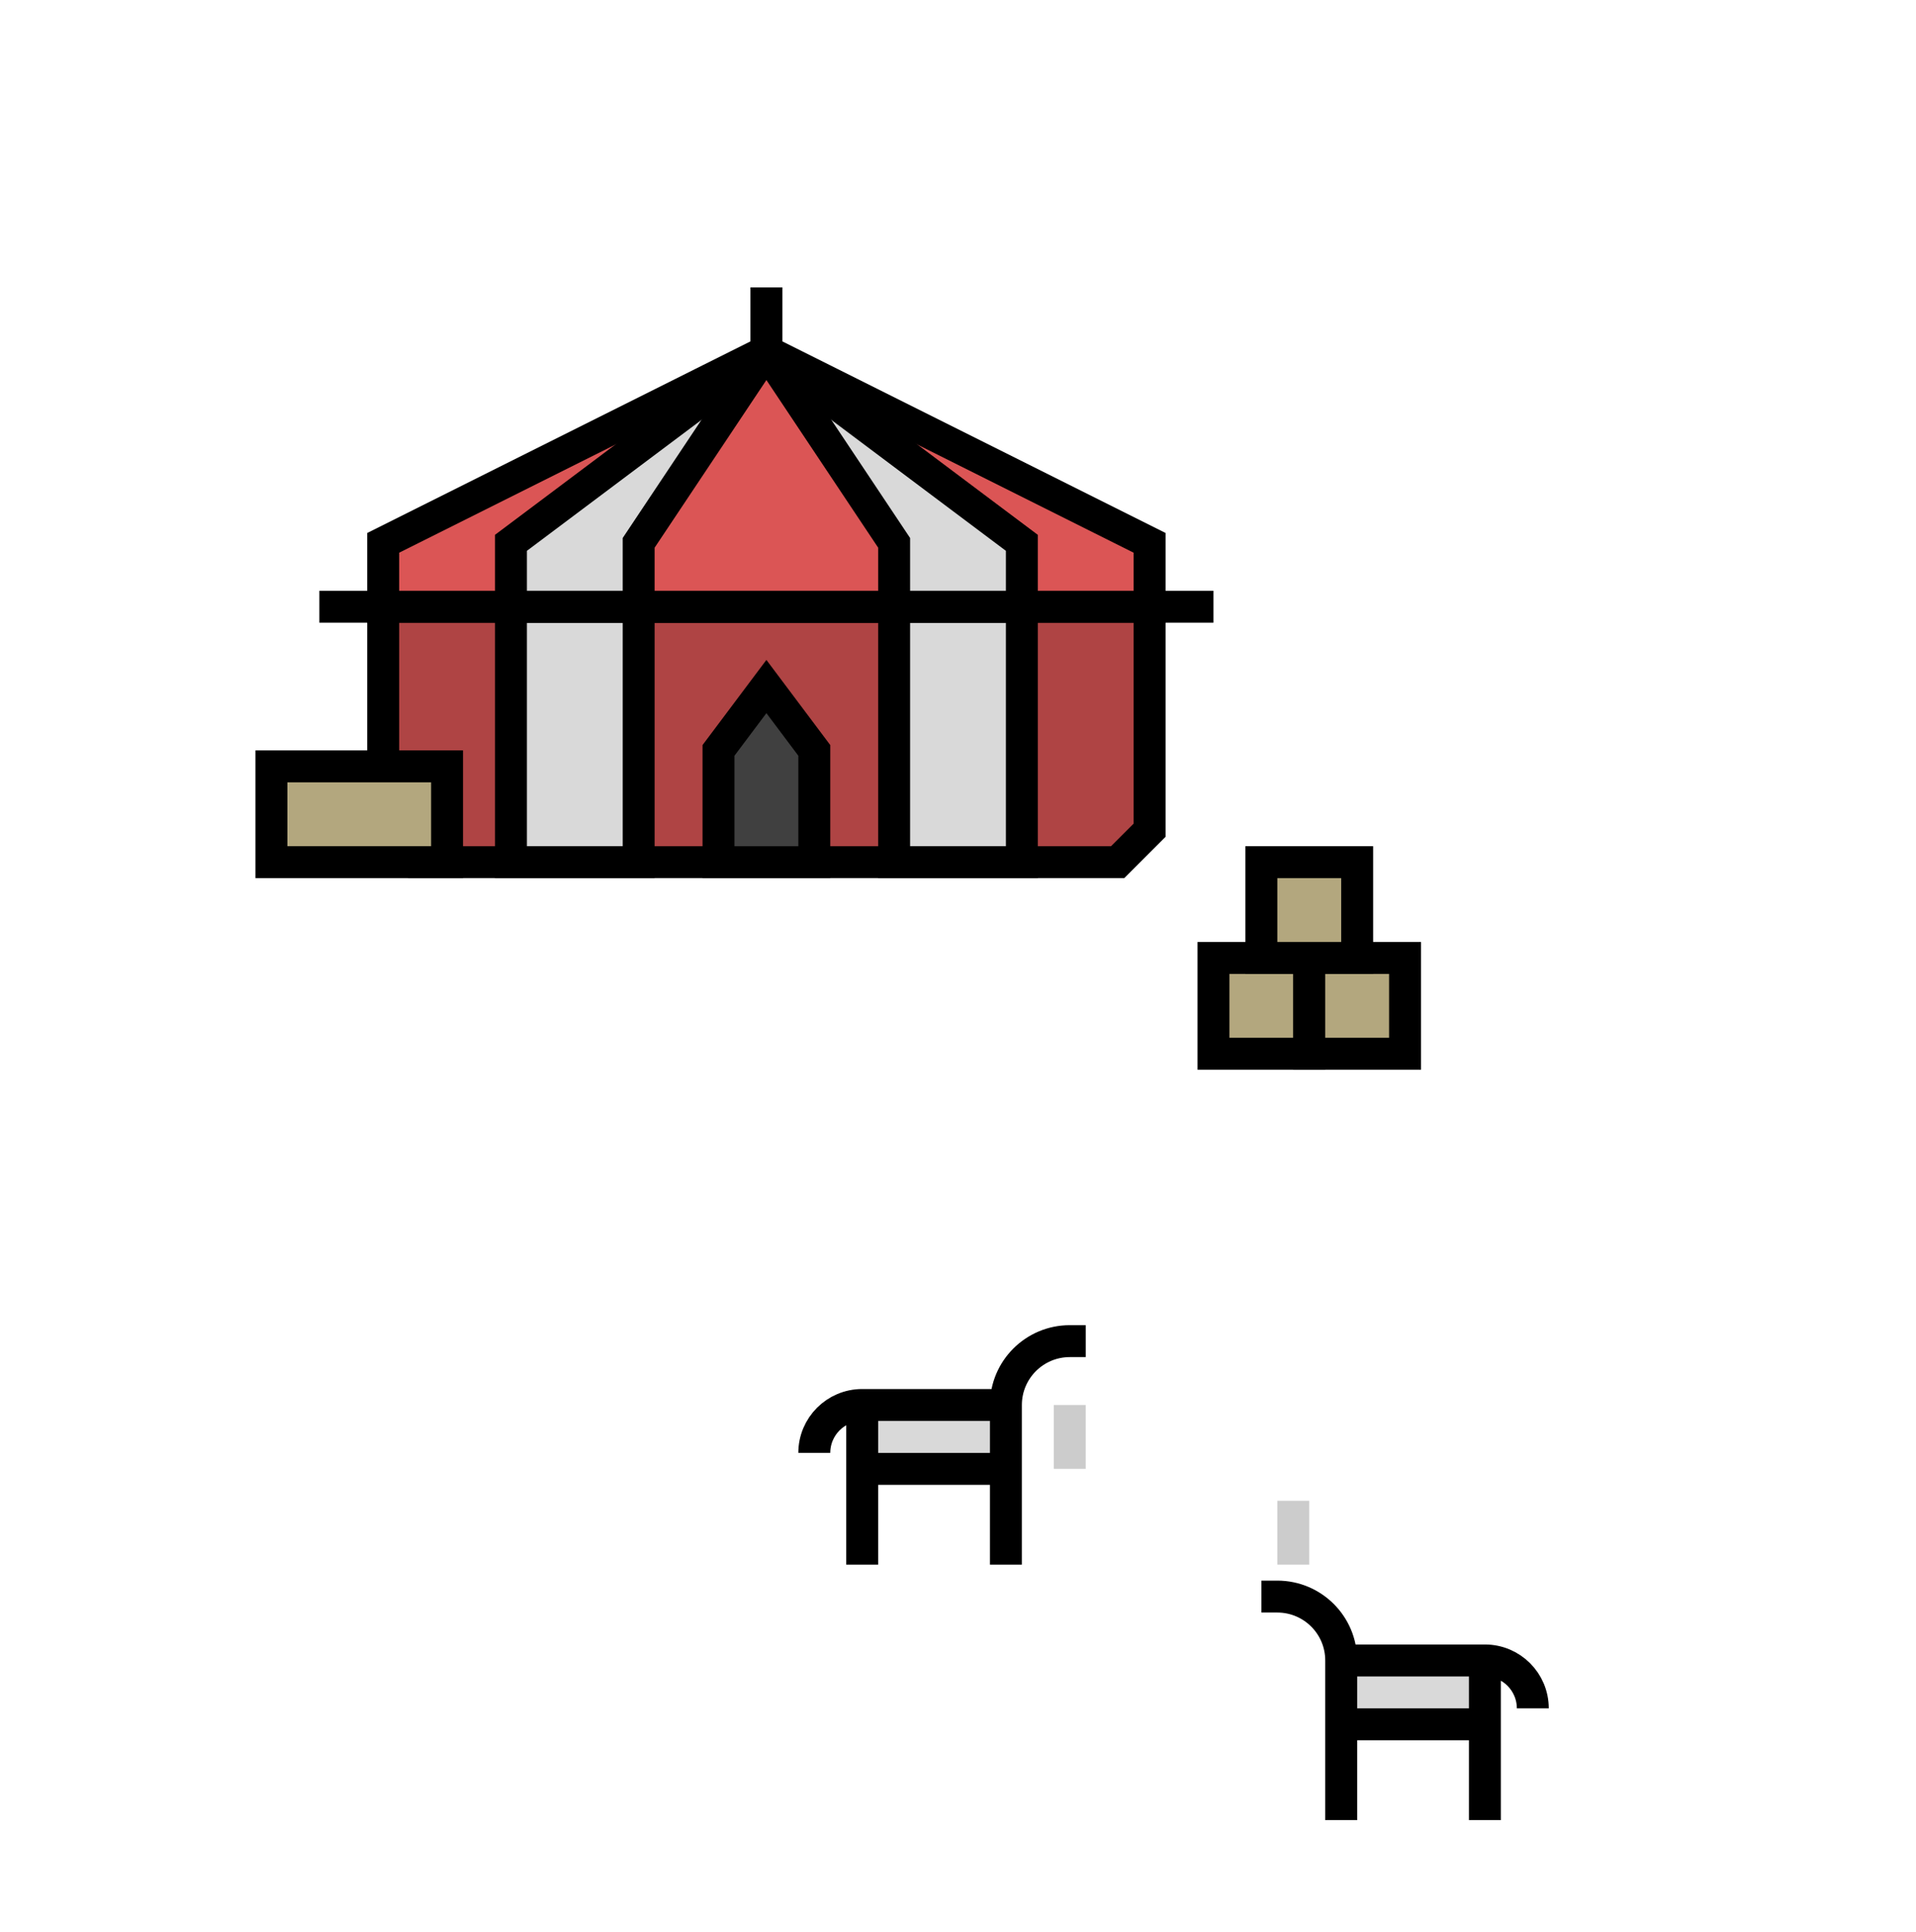<svg width="120" height="121" viewBox="0 0 120 121" fill="none" xmlns="http://www.w3.org/2000/svg">
<path d="M24 38H72V52L70 54H26L24 52V38Z" fill="#DB5555"/>
<path d="M24 38H72V52L70 54H26L24 52V38Z" fill="black" fill-opacity="0.2"/>
<path d="M24 38H72M24 38V52L26 54H70L72 52V38M24 38H20M72 38H76" stroke="black" stroke-width="2"/>
<rect x="56" y="38" width="8" height="16" fill="#D9D9D9" stroke="black" stroke-width="2"/>
<rect x="32" y="38" width="8" height="16" fill="#D9D9D9" stroke="black" stroke-width="2"/>
<path d="M45 47L48 43L51 47V54H45V47Z" fill="#404040" stroke="black" stroke-width="2"/>
<path d="M24 34L48 22L72 34V38H24V34Z" fill="#DB5555" stroke="black" stroke-width="2"/>
<path d="M32 34L48 22L64 34V38H32V34Z" fill="#D9D9D9" stroke="black" stroke-width="2"/>
<path d="M40 34L48 22L56 34V38H40V34Z" fill="#DB5555"/>
<path d="M48 22L40 34V38H56V34L48 22ZM48 22V18" stroke="black" stroke-width="2"/>
<rect x="76" y="60" width="6" height="6" fill="#B3A77E" stroke="black" stroke-width="2"/>
<rect x="82" y="60" width="6" height="6" fill="#B3A77E" stroke="black" stroke-width="2"/>
<rect x="79" y="54" width="6" height="6" fill="#B3A77E" stroke="black" stroke-width="2"/>
<rect x="17" y="48" width="11" height="6" fill="#B3A77E" stroke="black" stroke-width="2"/>
<rect x="82" y="98" width="2" height="4" transform="rotate(180 82 98)" fill="black" fill-opacity="0.2"/>
<rect x="68" y="92" width="2" height="4" transform="rotate(180 68 92)" fill="black" fill-opacity="0.2"/>
<path d="M63 92H54V88H63V92Z" fill="#D9D9D9"/>
<path d="M54 98V92M54 92H63M54 92V88M63 92V98M63 92V88M54 88H63M54 88V88C52.343 88 51 89.343 51 91V91M63 88V88C63 85.791 64.791 84 67 84H68" stroke="black" stroke-width="2"/>
<path d="M84 108H93V104H84V108Z" fill="#D9D9D9"/>
<path d="M93 114V108M93 108H84M93 108V104M84 108V114M84 108V104M93 104H84M93 104V104C94.657 104 96 105.343 96 107V107M84 104V104C84 101.791 82.209 100 80 100H79" stroke="black" stroke-width="2"/>
</svg>
